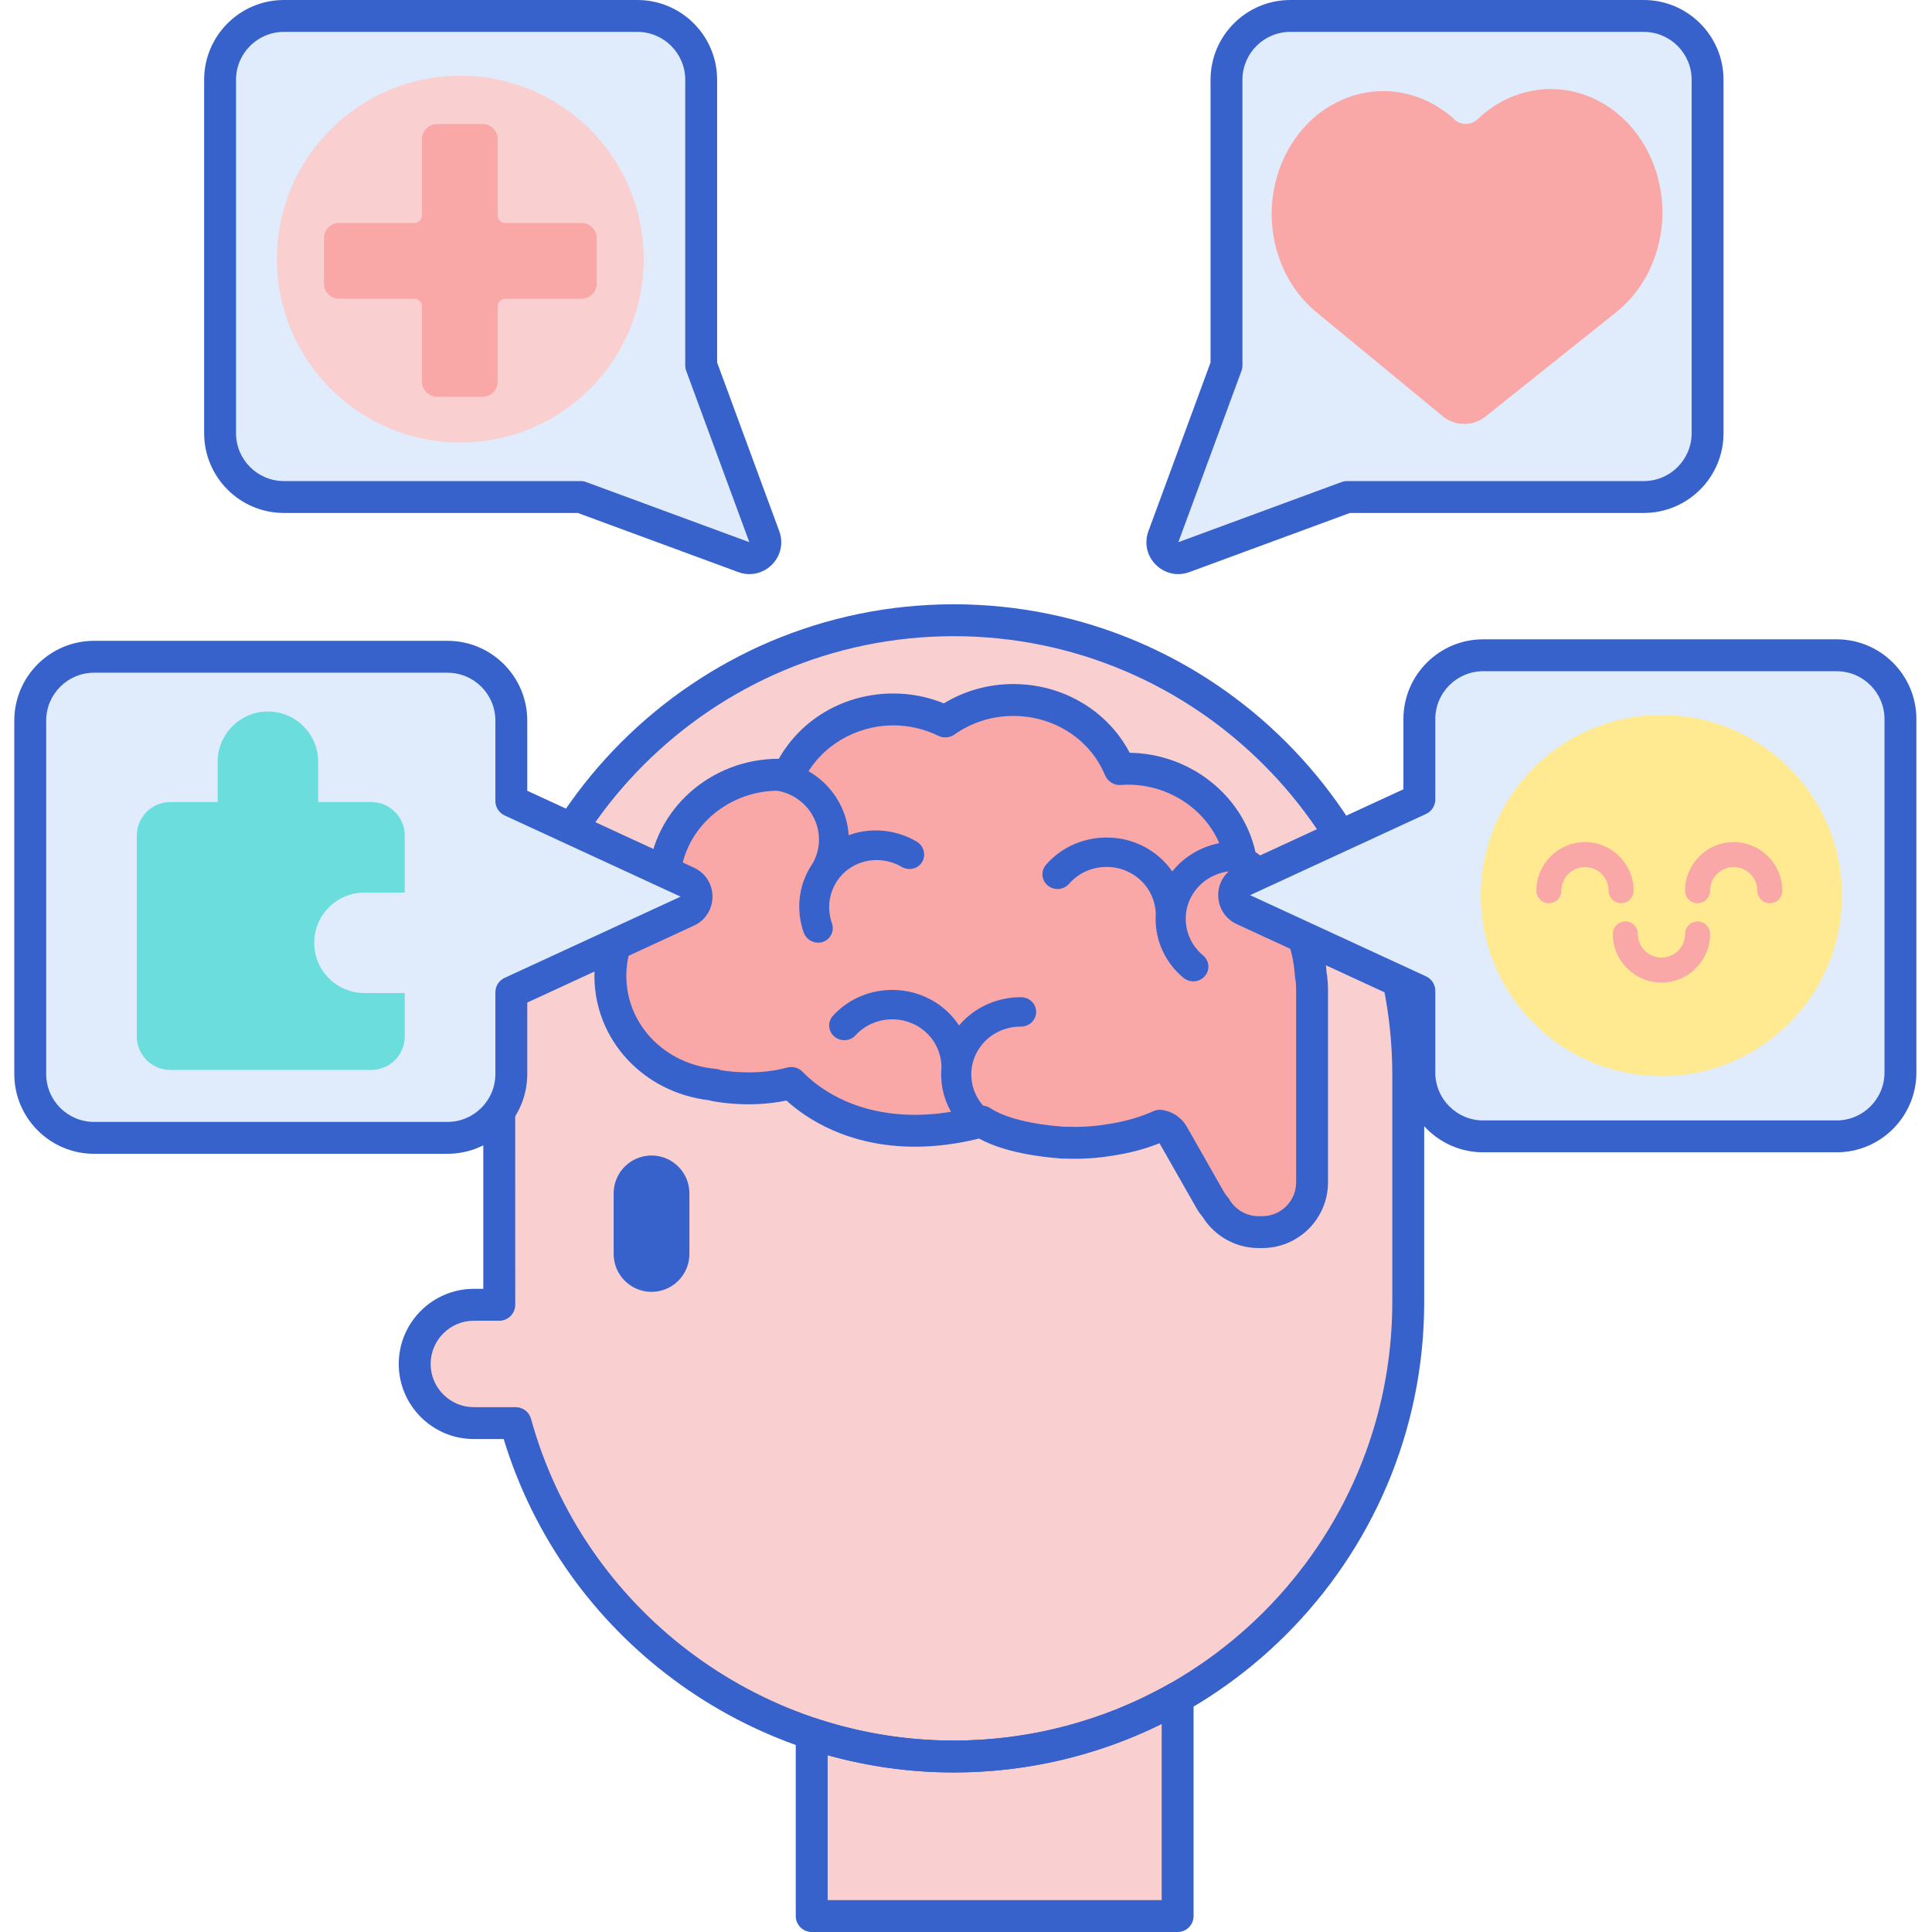 <svg height="484pt" viewBox="-3 0 484 484.584" width="484pt" xmlns="http://www.w3.org/2000/svg"><path d="m235.926 155.566c-62.961 0-114 51.043-114 114v57c0 .234.016.465.016.699h-6.379c-8.195 0-14.84 6.645-14.84 14.84 0 8.195 6.645 14.84 14.84 14.84h10.488c10.145 36.766 38.223 66.066 74.246 77.914v45.727h91.785v-54.824c34.531-19.59 57.844-56.66 57.844-99.195v-57c0-62.957-51.043-114-114-114zm0 0" fill="#f9cfcf"/><path d="m325.453 244.27h.008c-1.027-16.906-13.793-25.891-17.453-28.133-2.09-13.199-13.984-23.332-28.391-23.332-.688 0-1.363.055-2.043.098-4.219-10.145-14.574-17.332-26.703-17.332-6.391 0-12.273 2.016-17.051 5.383-3.918-1.914-8.348-3.012-13.051-3.012-11.402 0-21.227 6.355-25.875 15.543-.402.375-.723.684-.961.922-.637-.039-1.27-.094-1.914-.094-15.789 0-28.594 12.16-28.734 27.207-8.086 4.859-13.48 13.434-13.48 23.23 0 14.316 11.48 26.059 26.129 27.324l.012.125s9.574 2.078 19.23-.574c3.332 3.484 13.289 11.988 31.051 11.988 4.102 0 8.402-.469 12.828-1.406l3.934-.895c5.641 3.816 15.684 4.953 20.195 5.277.227.008.957.008.957.008.719.027 1.453.047 2.203.047 2.871 0 5.797-.242 8.629-.707 4.664-.684 8.922-1.891 12.664-3.582 1.379.207 2.594 1.016 3.27 2.207l9.383 16.488c.371.656.828 1.246 1.316 1.809 2.238 3.824 6.34 6.176 10.77 6.176h.957c6.891 0 12.477-5.586 12.477-12.477v-48.457c-.008-1.305-.129-2.582-.355-3.832zm0 0" fill="#f9a7a7"/><g fill="#3762cc"><path d="m160.125 324.02c-5.246 0-9.5-4.254-9.5-9.5v-15.199c0-5.246 4.254-9.5 9.5-9.5s9.5 4.254 9.5 9.5v15.199c0 5.246-4.254 9.5-9.5 9.5zm0 0"/><path d="m235.926 444.566c-51.879 0-97.863-34.23-112.879-83.621h-7.48c-10.387 0-18.844-8.453-18.844-18.84s8.457-18.84 18.844-18.84h2.359v-53.699c0-65.062 52.938-118 118-118 65.066 0 118 52.938 118 118v57c0 65.066-52.938 118-118 118zm-120.363-113.301c-5.977 0-10.84 4.863-10.84 10.84 0 5.977 4.863 10.84 10.84 10.84h10.484c1.801 0 3.379 1.203 3.855 2.938 13.109 47.504 56.707 80.684 106.023 80.684 60.652 0 110-49.348 110-110v-57c0-60.656-49.348-110-110-110-60.656 0-110 49.344-110 110l.016 57.664c.008 1.066-.406 2.09-1.16 2.848-.75.762-1.773 1.188-2.84 1.188zm0 0"/><path d="m313.324 313.039h-.957c-5.703 0-11.039-2.992-14.023-7.832-.629-.746-1.125-1.445-1.539-2.18l-9.27-16.285c-3.637 1.461-7.66 2.523-11.988 3.156-3.773.625-7.805.859-11.559.699-.016.004-.703 0-.934-.004-5.297-.383-14.461-1.527-20.766-5.02l-2.359.539c-4.73 1.004-9.324 1.504-13.707 1.504-16.914 0-27.395-7.156-32.262-11.582-9.637 2.031-18.469.168-18.867.082-.188-.043-.363-.094-.535-.156-16.465-1.91-28.758-15.156-28.758-31.203 0-10.188 5.039-19.559 13.582-25.473 1.328-16.164 15.512-28.965 32.633-28.965h.035c5.762-10.141 16.621-16.375 28.711-16.375 4.398 0 8.66.832 12.691 2.473 5.23-3.176 11.203-4.844 17.41-4.844 12.484 0 23.652 6.684 29.199 17.242 15.203.203 28.402 10.719 31.547 24.902 5.344 3.652 16.727 13.348 17.824 30.129.242 1.426.363 2.859.363 4.262v48.457c.004 9.082-7.387 16.473-16.473 16.473zm-25.691-34.684c.203 0 .402.016.605.047 2.621.402 4.859 1.926 6.141 4.188l9.379 16.484c.199.352.469.719.855 1.16.164.191.312.395.438.609 1.516 2.59 4.32 4.199 7.316 4.199h.957c4.672 0 8.477-3.805 8.477-8.477v-48.461c0-1.02-.098-2.074-.285-3.129-.039-.211-.059-.422-.062-.633-.977-14.77-12.133-22.707-15.539-24.793-1-.609-1.68-1.629-1.863-2.785-1.797-11.375-12.305-19.953-24.438-19.953-.516 0-1.023.039-1.535.074l-.238.016c-1.699.109-3.305-.871-3.961-2.457-3.758-9.035-12.789-14.871-23.012-14.871-5.332 0-10.43 1.609-14.742 4.652-1.195.84-2.754.969-4.062.328-3.543-1.734-7.348-2.609-11.297-2.609-9.449 0-18.203 5.238-22.305 13.348-.215.426-.504.812-.855 1.137-.352.324-.629.594-.832.797-.816.82-1.953 1.246-3.094 1.176l-.383-.023c-.422-.027-.848-.062-1.277-.062-13.523 0-24.621 10.426-24.734 23.246-.016 1.391-.75 2.676-1.941 3.391-7.227 4.34-11.543 11.742-11.543 19.805 0 12.195 9.66 22.23 22.473 23.336.465.043.91.164 1.32.348 2.348.379 9.492 1.258 16.512-.668 1.414-.395 2.938.027 3.953 1.09 3.09 3.234 12.02 10.754 28.164 10.754 3.824 0 7.863-.441 11.992-1.32l3.883-.883c1.082-.246 2.207-.031 3.125.59 3.395 2.297 10.215 4.016 18.242 4.602.035-.004.66-.004.668-.004.832.031 1.508.043 2.203.043 2.652 0 5.34-.219 7.98-.652 4.359-.641 8.258-1.742 11.66-3.281.527-.234 1.09-.355 1.656-.355zm0 0"/><path d="m292.082 484.586h-91.785c-2.207 0-4-1.793-4-4v-45.723c0-1.285.613-2.488 1.652-3.242 1.039-.75 2.379-.957 3.598-.559 11.102 3.652 22.668 5.504 34.375 5.504 18.977 0 37.715-4.941 54.184-14.285 1.242-.703 2.758-.691 3.988.023 1.23.715 1.984 2.035 1.984 3.457v54.824c.004 2.207-1.785 4-3.996 4zm-87.785-8h83.785v-44.18c-16.168 7.973-34.059 12.16-52.156 12.16-10.727 0-21.34-1.445-31.629-4.309zm0 0"/></g><path d="m409.008 3.996h-88.668c-8.836 0-16 7.164-16 16v71.645l-15.828 42.965c-1.18 3.203 1.934 6.316 5.137 5.137l40.922-15.078h74.438c8.836 0 16-7.16 16-16v-88.668c0-8.836-7.164-16-16-16zm0 0" fill="#e0ebfc"/><path d="m188.406 134.605-15.828-42.965v-71.645c0-8.836-7.164-16-16-16h-88.668c-8.836 0-16 7.164-16 16v88.668c0 8.836 7.164 16 16 16h74.438l40.922 15.074c3.203 1.184 6.32-1.93 5.137-5.133zm0 0" fill="#e0ebfc"/><path d="m401.648 78.66-.02-.008c4.207-3.223 7.68-7.73 9.82-13.324 6.027-15.73-.629-33.883-14.871-40.543-10.168-4.754-21.449-2.355-29.266 5.125-1.57 1.504-4.121 1.574-5.727.105-7.676-7.031-18.516-9.316-28.418-4.902-14.332 6.391-21.246 24.352-15.438 40.121 2.062 5.605 5.473 10.152 9.633 13.434l-.02.012 31.289 25.758c3.035 2.5 7.535 2.531 10.609.078zm0 0" fill="#f9a7a7"/><path d="m158.164 64.992c0 25.406-20.594 46-46 46-25.402 0-46-20.594-46-46 0-25.402 20.598-46 46-46 25.406 0 46 20.598 46 46zm0 0" fill="#f9cfcf"/><path d="m142.566 55.934h-19.117c-1.051 0-1.902-.852-1.902-1.902v-19.121c0-2.098-1.699-3.797-3.801-3.797h-11.398c-2.098 0-3.801 1.699-3.801 3.797v19.121c0 1.047-.848 1.898-1.898 1.898h-18.883c-2.098 0-3.801 1.703-3.801 3.801v11.398c0 2.098 1.703 3.801 3.801 3.801h18.883c1.051 0 1.898.852 1.898 1.898v18.883c0 2.098 1.703 3.801 3.801 3.801h11.398c2.102 0 3.801-1.703 3.801-3.801v-18.879c0-1.051.852-1.898 1.902-1.898h19.117c2.098 0 3.801-1.703 3.801-3.801v-11.402c0-2.098-1.703-3.797-3.801-3.797zm0 0" fill="#f9a7a7"/><path d="m292.23 144c-2.074 0-4.086-.816-5.625-2.355-2.234-2.234-2.945-5.457-1.852-8.422l15.582-42.293v-70.93c0-11.027 8.973-20 20-20h88.668c11.027 0 20 8.973 20 20v88.664c0 11.031-8.973 20-20 20h-73.723l-40.254 14.832c-.918.34-1.863.504-2.797.504zm28.109-136c-6.621 0-12 5.383-12 12v71.641c0 .473-.086.941-.246 1.383l-15.828 42.965 40.922-15.078c.441-.164.91-.25 1.379-.25h74.441c6.617 0 12-5.379 12-12v-88.66c0-6.617-5.383-12-12-12zm0 0" fill="#3762cc"/><path d="m184.688 144c-.934 0-1.879-.164-2.797-.504l-40.254-14.832h-73.727c-11.027 0-20-8.973-20-20v-88.664c0-11.027 8.973-20 20-20h88.668c11.031 0 20 8.973 20 20v70.93l15.582 42.293c1.094 2.965.383 6.188-1.848 8.422-1.539 1.539-3.551 2.355-5.625 2.355zm-.035-8.012-15.828-42.961c-.16-.441-.246-.914-.246-1.383v-71.645c0-6.617-5.379-12-12-12h-88.668c-6.617 0-12 5.383-12 12v88.664c0 6.621 5.383 12 12 12h74.441c.469 0 .938.086 1.379.25zm0 0" fill="#3762cc"/><path d="m169.09 221.266-44.129-20.371v-20.164c0-8.836-7.164-16-16-16h-88.668c-8.836 0-16 7.164-16 16v88.664c0 8.836 7.164 16 16 16h88.664c8.836 0 16-7.164 16-16v-20.5l44.133-20.367c3.098-1.43 3.098-5.832 0-7.262zm0 0" fill="#e0ebfc"/><path d="m88.121 249.078c-6.961 0-12.602-5.641-12.602-12.602 0-6.957 5.641-12.598 12.602-12.598h10.105v-14.309c0-4.637-3.762-8.398-8.402-8.398h-13.312v-10.105c0-6.957-5.641-12.602-12.602-12.602-6.957 0-12.598 5.645-12.598 12.602v10.105h-11.887c-4.641 0-8.398 3.762-8.398 8.398v50.402c0 4.641 3.758 8.398 8.398 8.398h50.398c4.641 0 8.402-3.758 8.402-8.398v-10.895zm0 0" fill="#6bdddd"/><path d="m108.957 289.395h-88.664c-11.027 0-20-8.969-20-20v-88.664c0-11.027 8.973-20 20-20h88.664c11.027 0 20 8.973 20 20v17.609l41.809 19.293c2.867 1.324 4.645 4.105 4.645 7.262 0 3.16-1.781 5.941-4.645 7.266l-41.809 19.297v17.938c0 11.031-8.973 20-20 20zm-88.664-120.664c-6.617 0-12 5.383-12 12v88.664c0 6.621 5.383 12 12 12h88.664c6.617 0 12-5.379 12-12v-20.5c0-1.559.906-2.977 2.324-3.629l44.129-20.371-44.129-20.367c-1.418-.652-2.324-2.07-2.324-3.633v-20.164c0-6.617-5.383-12-12-12zm0 0" fill="#3762cc"/><path d="m457.375 164.355h-88.664c-8.836 0-16 7.164-16 16v20.168l-44.133 20.367c-3.098 1.43-3.098 5.836 0 7.266l44.129 20.367v20.5c0 8.836 7.164 16 16 16h88.668c8.836 0 16-7.164 16-16v-88.668c0-8.836-7.164-16-16-16zm0 0" fill="#e0ebfc"/><path d="m458.727 224.621c0 25.02-20.281 45.301-45.297 45.301-25.02 0-45.301-20.281-45.301-45.301 0-25.02 20.281-45.301 45.301-45.301 25.016 0 45.297 20.281 45.297 45.301zm0 0" fill="#ffea92"/><path d="m403.316 226.543c-1.73 0-3.133-1.402-3.133-3.133 0-3.266-2.656-5.926-5.926-5.926-3.27 0-5.926 2.656-5.926 5.926 0 1.73-1.402 3.133-3.137 3.133-1.73 0-3.133-1.402-3.133-3.133 0-6.723 5.469-12.195 12.195-12.195 6.723 0 12.195 5.469 12.195 12.195 0 1.73-1.402 3.133-3.137 3.133zm0 0" fill="#f9a7a7"/><path d="m440.609 226.543c-1.73 0-3.133-1.402-3.133-3.133 0-3.266-2.66-5.926-5.93-5.926-3.266 0-5.922 2.656-5.922 5.926 0 1.73-1.402 3.133-3.137 3.133s-3.133-1.402-3.133-3.133c0-6.723 5.469-12.195 12.191-12.195 6.727 0 12.199 5.469 12.199 12.195 0 1.73-1.402 3.133-3.137 3.133zm0 0" fill="#f9a7a7"/><path d="m413.43 246.445c-6.727 0-12.195-5.473-12.195-12.195 0-1.73 1.402-3.133 3.133-3.133 1.734 0 3.137 1.402 3.137 3.133 0 3.266 2.656 5.926 5.926 5.926 3.27 0 5.926-2.66 5.926-5.926 0-1.73 1.402-3.133 3.133-3.133 1.734 0 3.137 1.402 3.137 3.133 0 6.723-5.473 12.195-12.195 12.195zm0 0" fill="#f9a7a7"/><path d="m457.375 289.023h-88.664c-11.027 0-20-8.973-20-20v-17.938l-41.809-19.297c-2.867-1.324-4.645-4.105-4.645-7.266 0-3.156 1.781-5.938 4.645-7.262l41.809-19.297v-17.609c0-11.027 8.973-20 20-20h88.664c11.027 0 20 8.973 20 20v88.668c0 11.027-8.973 20-20 20zm-88.664-120.668c-6.617 0-12 5.383-12 12v20.168c0 1.559-.906 2.977-2.324 3.629l-44.129 20.371 44.129 20.367c1.418.652 2.324 2.07 2.324 3.633v20.5c0 6.617 5.383 12 12 12h88.664c6.617 0 12-5.383 12-12v-88.668c0-6.617-5.383-12-12-12zm0 0" fill="#3762cc"/><path d="m252.84 250.117c-.43-.004-.855.008-1.273.031-5.246.281-10.258 2.621-13.746 6.414-.191.211-.379.422-.57.652-.777-1.191-1.676-2.281-2.676-3.258-.254-.25-.516-.492-.785-.727-3.961-3.449-9.074-5.191-14.395-4.906-5.324.289-10.203 2.57-13.75 6.43-1.336 1.453-1.273 3.676.141 5.059l.156.145c.758.66 1.727.992 2.742.938 1.008-.055 1.938-.492 2.613-1.223 2.199-2.395 5.227-3.809 8.52-3.988 3.293-.176 6.461.902 8.918 3.043.176.156.348.312.512.473 2.312 2.258 3.621 5.391 3.602 8.602-.484 5.395 1.348 10.66 5.008 14.633.398-.078.793-.141 1.191-.227l3.934-.891c.73.492 1.539.941 2.395 1.348.598-1.352.34-2.965-.777-4.059l-.16-.148c-.184-.156-.359-.32-.527-.484-2.133-2.086-3.402-4.859-3.57-7.809-.184-3.207.93-6.289 3.125-8.68 2.359-2.57 5.758-4.02 9.32-3.992 2.086-.004 3.793-1.641 3.812-3.656.008-.996-.383-1.93-1.105-2.633-.707-.691-1.648-1.074-2.652-1.086zm0 0" fill="#3762cc"/><path d="m308.008 216.137c-.273-1.727-.723-3.395-1.312-4.996-.188-.023-.379-.047-.57-.043-.426.004-.852.023-1.27.059-5.238.41-10.184 2.875-13.574 6.754-.188.215-.371.434-.555.668-.809-1.172-1.734-2.242-2.758-3.195-.262-.242-.527-.477-.805-.703-4.047-3.355-9.203-4.969-14.516-4.547-5.312.418-10.133 2.82-13.578 6.766-1.297 1.488-1.18 3.711.273 5.055l.16.145c.773.637 1.754.945 2.762.867 1.008-.082 1.926-.539 2.582-1.289 2.133-2.445 5.121-3.938 8.41-4.195 3.289-.258 6.484.742 8.996 2.82.18.148.355.301.523.461 2.367 2.195 3.758 5.293 3.824 8.508-.363 5.746 1.859 11.301 6.098 15.238.277.258.562.508.855.75.77.637 1.754.945 2.762.867 1.008-.082 1.926-.539 2.582-1.289 1.301-1.488 1.18-3.711-.27-5.055l-.164-.145c-.184-.156-.363-.312-.535-.473-2.191-2.031-3.531-4.773-3.777-7.715-.266-3.203.762-6.312 2.898-8.758 2.293-2.629 5.648-4.164 9.215-4.219 1.223-.031 2.297-.637 2.973-1.535-.469-.316-.898-.594-1.23-.801zm0 0" fill="#3762cc"/><path d="m228.02 216.16c.496-.859.613-1.867.336-2.84-.277-.957-.902-1.762-1.77-2.266-.371-.215-.742-.418-1.121-.605-4.688-2.359-10.184-2.812-15.074-1.242-.27.086-.539.18-.816.285-.09-1.426-.328-2.824-.715-4.172-.098-.344-.207-.684-.324-1.02-1.742-4.977-5.32-9.031-10.074-11.43-.859-.43-1.742-.777-2.633-1.082-.332.555-.641 1.117-.934 1.695-.406.375-.727.684-.961.922-.637-.039-1.27-.094-1.914-.094-3.871 0-7.555.738-10.922 2.062.34.926 1.004 1.676 1.891 2.125.906.453 1.922.535 2.871.23 3.082-.988 6.402-.719 9.348.762 2.941 1.48 5.16 3.996 6.238 7.082.078.223.148.445.211.668.895 3.113.492 6.492-1.105 9.281-3.262 4.746-4.219 10.664-2.617 16.242.102.363.219.723.344 1.086.332.945 1.012 1.719 1.918 2.176.902.453 1.922.535 2.867.23 1.879-.602 2.918-2.57 2.371-4.477l-.066-.207c-.078-.227-.152-.457-.219-.684-.824-2.875-.562-5.926.742-8.578 1.418-2.883 3.895-5.02 6.98-6.012 3.309-1.062 6.969-.645 10.043 1.156 1.809 1.031 4.098.449 5.105-1.297zm0 0" fill="#3762cc"/></svg>